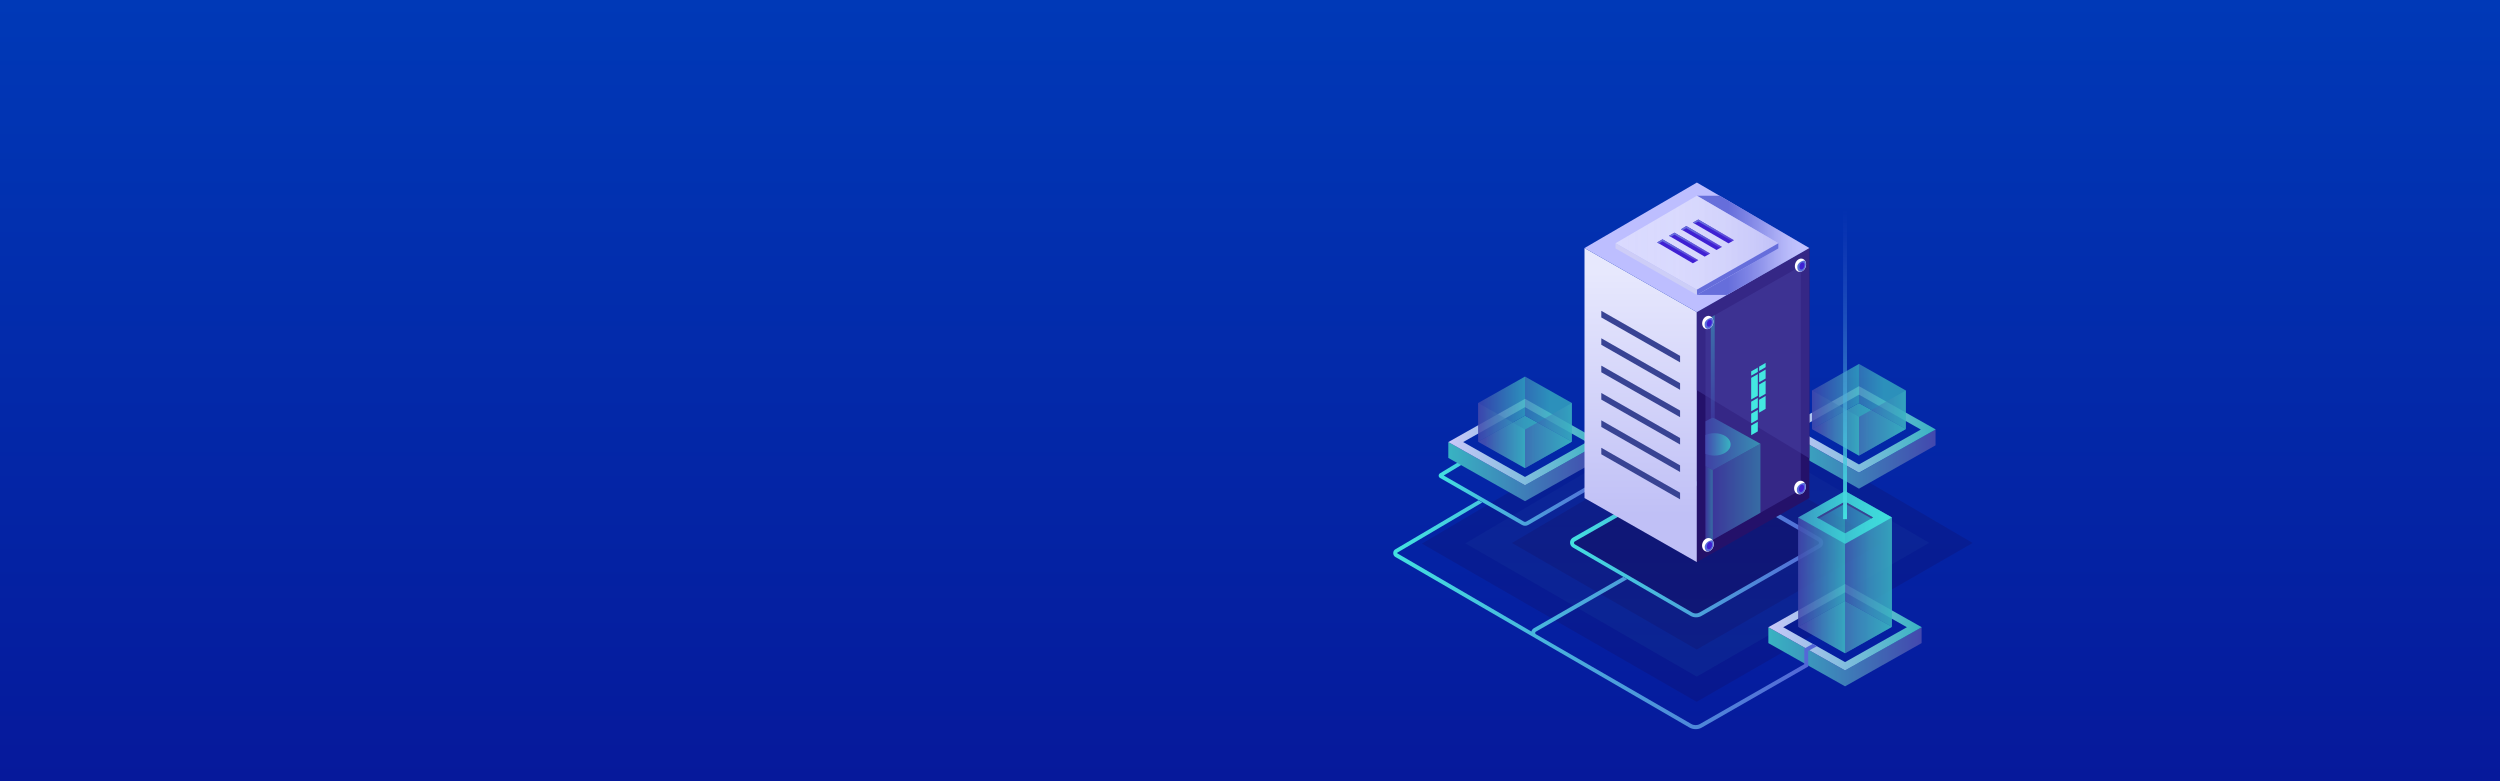 <?xml version="1.0" encoding="utf-8"?>
<!-- Generator: Adobe Illustrator 22.1.0, SVG Export Plug-In . SVG Version: 6.00 Build 0)  -->
<svg version="1.1" id="Layer_1" xmlns="http://www.w3.org/2000/svg" xmlns:xlink="http://www.w3.org/1999/xlink" x="0px" y="0px"
	 viewBox="0 0 1920 600" style="enable-background:new 0 0 1920 600;" xml:space="preserve">
<rect x="0" y="0" width="1920" height="600" fill="#808080" stroke="none"/>
<style type="text/css">
	.st0{fill:url(#SVGID_1_);}
	.st1{opacity:0.2;fill:#140852;enable-background:new    ;}
	.st2{opacity:7.000000e-02;fill:url(#SVGID_2_);enable-background:new    ;}
	.st3{opacity:0.3;}
	.st4{fill:#140852;}
	.st5{fill:url(#SVGID_3_);}
	.st6{fill:url(#SVGID_4_);}
	.st7{fill:url(#SVGID_5_);}
	.st8{fill:url(#SVGID_6_);}
	.st9{opacity:0.9;fill:url(#SVGID_7_);enable-background:new    ;}
	.st10{opacity:0.75;fill:url(#SVGID_8_);enable-background:new    ;}
	.st11{opacity:0.75;fill:url(#SVGID_9_);enable-background:new    ;}
	.st12{opacity:0.5;fill:url(#SVGID_10_);enable-background:new    ;}
	.st13{opacity:0.5;fill:url(#SVGID_11_);enable-background:new    ;}
	.st14{fill:url(#SVGID_12_);}
	.st15{fill:url(#SVGID_13_);}
	.st16{opacity:0.9;fill:url(#SVGID_14_);enable-background:new    ;}
	.st17{opacity:0.75;fill:url(#SVGID_15_);enable-background:new    ;}
	.st18{opacity:0.75;fill:url(#SVGID_16_);enable-background:new    ;}
	.st19{opacity:0.5;fill:url(#SVGID_17_);enable-background:new    ;}
	.st20{opacity:0.5;fill:url(#SVGID_18_);enable-background:new    ;}
	.st21{fill:url(#SVGID_19_);}
	.st22{fill:url(#SVGID_20_);}
	.st23{opacity:0.9;fill:url(#SVGID_21_);enable-background:new    ;}
	.st24{opacity:0.75;fill:url(#SVGID_22_);enable-background:new    ;}
	.st25{opacity:0.75;fill:url(#SVGID_23_);enable-background:new    ;}
	.st26{opacity:0.5;fill:url(#SVGID_24_);enable-background:new    ;}
	.st27{opacity:0.5;fill:url(#SVGID_25_);enable-background:new    ;}
	.st28{fill:url(#SVGID_26_);}
	.st29{fill:url(#SVGID_27_);}
	.st30{fill:#24116A;}
	.st31{fill:#352786;}
	.st32{fill:#3D3292;}
	.st33{fill:#384393;}
	.st34{fill:#BDBEFF;}
	.st35{fill:url(#SVGID_28_);}
	.st36{fill:url(#SVGID_29_);}
	.st37{fill:#666EDB;}
	.st38{fill:url(#SVGID_30_);}
	.st39{fill:#43E8E1;}
	.st40{opacity:0.5;fill:url(#SVGID_31_);enable-background:new    ;}
	.st41{opacity:0.75;fill:url(#SVGID_32_);enable-background:new    ;}
	.st42{opacity:0.5;fill:url(#SVGID_33_);enable-background:new    ;}
	.st43{fill:url(#SVGID_34_);}
	.st44{opacity:0.5;fill:url(#SVGID_35_);enable-background:new    ;}
	.st45{fill:#FFFFFF;}
	.st46{clip-path:url(#SVGID_37_);fill:#586DDA;}
	.st47{clip-path:url(#SVGID_39_);fill:#3F20D3;}
	.st48{clip-path:url(#SVGID_41_);fill:#586DDA;}
	.st49{clip-path:url(#SVGID_43_);fill:#3F20D3;}
	.st50{clip-path:url(#SVGID_45_);fill:#586DDA;}
	.st51{clip-path:url(#SVGID_47_);fill:#3F20D3;}
	.st52{clip-path:url(#SVGID_49_);fill:#586DDA;}
	.st53{clip-path:url(#SVGID_51_);fill:#3F20D3;}
	.st54{fill:#3F20D3;}
	.st55{fill:url(#SVGID_52_);}
	.st56{fill:url(#SVGID_53_);}
	.st57{fill:url(#SVGID_54_);}
	.st58{fill:url(#SVGID_55_);}
	.st59{fill:url(#SVGID_56_);}
	.st60{fill:url(#SVGID_57_);}
</style>
<g>
	<linearGradient id="SVGID_1_" gradientUnits="userSpaceOnUse" x1="960" y1="600" x2="960" y2="-9.094947e-13">
		<stop  offset="0" style="stop-color:#06199B"/>
		<stop  offset="1" style="stop-color:#0039B7"/>
	</linearGradient>
	<rect class="st0" width="1920" height="600"/>
	<g>
		<polygon class="st1" points="1303,539 1515,417 1303,293.1 1092,417.5 		"/>
		
			<linearGradient id="SVGID_2_" gradientUnits="userSpaceOnUse" x1="1303.5" y1="86.08" x2="1303.5" y2="292.498" gradientTransform="matrix(1 0 0 -1 0 602)">
			<stop  offset="0" style="stop-color:#39B3C2"/>
			<stop  offset="1" style="stop-color:#4348AE"/>
		</linearGradient>
		<polygon class="st2" points="1303.1,312.5 1481.6,416.9 1303.1,519.6 1125.4,417.3 		"/>
		<polygon class="st1" points="1303.1,333.3 1445.8,416.7 1303.1,498.8 1161.2,417 		"/>
		<g class="st3">
			<path class="st4" d="M1318.2,369.8l-40.4,6c-0.2,0-0.3,0.1-0.5,0.2l-69.6,39.7c-0.6,0.3-0.7,0.9-0.7,1.1s0.1,0.8,0.7,1.1
				l91.8,53.3c1.8,1,3.9,1,5.7,0l92.9-53.4c0.6-0.3,0.7-0.9,0.7-1.1s-0.1-0.8-0.7-1.1L1319,370c-0.2-0.1-0.4-0.2-0.7-0.2
				C1318.4,369.7,1318.3,369.7,1318.2,369.8z"/>
		</g>
		<g>
			
				<linearGradient id="SVGID_3_" gradientUnits="userSpaceOnUse" x1="2388.079" y1="181.217" x2="2582.479" y2="181.217" gradientTransform="matrix(-1 0 0 -1 3788.279 602)">
				<stop  offset="0" style="stop-color:#5465D7"/>
				<stop  offset="1" style="stop-color:#43E1E0"/>
			</linearGradient>
			<path class="st5" d="M1298.2,472.9l-90.2-52.4c-1.4-0.8-2.2-2.2-2.2-3.8c0-1.6,0.8-3,2.2-3.8l68.4-39c0.5-0.3,1-0.4,1.5-0.5
				l39.6-5.9c1-0.1,2,0,2.8,0.5l77.7,45c1.4,0.8,2.2,2.2,2.2,3.8c0,1.6-0.8,3-2.2,3.8l-91.2,52.4c-1.3,0.8-2.8,1.1-4.3,1.1
				C1301,474.1,1299.5,473.7,1298.2,472.9z M1318,370.7l-39.6,5.9c-0.2,0-0.3,0.1-0.5,0.2l-68.4,39c-0.6,0.3-0.7,0.9-0.7,1.1
				s0.1,0.8,0.6,1.1l90.2,52.4c1.7,1,3.9,1,5.6,0l91.2-52.4c0.6-0.3,0.6-0.9,0.6-1.1s-0.1-0.8-0.6-1.1l-77.7-44.8
				c-0.2-0.1-0.4-0.2-0.6-0.2C1318.1,370.7,1318,370.7,1318,370.7z"/>
		</g>
		<g>
			
				<linearGradient id="SVGID_4_" gradientUnits="userSpaceOnUse" x1="2551.779" y1="223.95" x2="2683.379" y2="223.95" gradientTransform="matrix(-1 0 0 -1 3788.279 602)">
				<stop  offset="0" style="stop-color:#5465D7"/>
				<stop  offset="1" style="stop-color:#43E1E0"/>
			</linearGradient>
			<path class="st6" d="M1171.2,403.8c0.9,0,1.8-0.2,2.6-0.7l62.7-36.5l-1.5-2.6l-62.7,36.5c-0.6,0.4-1.5,0.4-2.1,0l-61.4-35.3
				l17.1-10.3l-1.6-2.6l-18.4,11.2c-0.6,0.4-1,1.1-1,1.8c0,0.8,0.4,1.4,1.1,1.8l62.8,36C1169.4,403.5,1170.3,403.8,1171.2,403.8z"/>
		</g>
		
			<linearGradient id="SVGID_5_" gradientUnits="userSpaceOnUse" x1="2558.179" y1="239.8" x2="2675.979" y2="239.8" gradientTransform="matrix(-1 0 0 -1 3788.279 602)">
			<stop  offset="0" style="stop-color:#4348AE"/>
			<stop  offset="1" style="stop-color:#39B3C2"/>
		</linearGradient>
		<polygon class="st7" points="1230.1,339.5 1230.1,351.7 1171.2,384.9 1112.3,351.7 1112.3,339.5 1171.2,372.7 		"/>
		
			<linearGradient id="SVGID_6_" gradientUnits="userSpaceOnUse" x1="2558.179" y1="262.5" x2="2675.979" y2="262.5" gradientTransform="matrix(-1 0 0 -1 3788.279 602)">
			<stop  offset="0" style="stop-color:#39B3C2"/>
			<stop  offset="1" style="stop-color:#CAC8F9"/>
		</linearGradient>
		<path class="st8" d="M1112.3,339.5l58.9,33.2l58.9-33.2l-58.9-33.2L1112.3,339.5z M1171.2,366.3l-47.5-26.8l47.5-26.8l47.5,26.8
			L1171.2,366.3z"/>
		
			<linearGradient id="SVGID_7_" gradientUnits="userSpaceOnUse" x1="2647.549" y1="262.65" x2="2596.703" y2="262.65" gradientTransform="matrix(-1 0 0 -1 3788.279 602)">
			<stop  offset="0" style="stop-color:#4348AE"/>
			<stop  offset="9.030808e-02" style="stop-color:#415DB2"/>
			<stop  offset="0.247" style="stop-color:#3E7CB8"/>
			<stop  offset="0.411" style="stop-color:#3C94BC"/>
			<stop  offset="0.584" style="stop-color:#3AA6BF"/>
			<stop  offset="0.771" style="stop-color:#39B0C1"/>
			<stop  offset="1" style="stop-color:#39B3C2"/>
		</linearGradient>
		<polygon class="st9" points="1207.2,339.2 1171.2,359.5 1135.2,339.2 1171.2,319.2 		"/>
		
			<linearGradient id="SVGID_8_" gradientUnits="userSpaceOnUse" x1="2642.725" y1="287.8" x2="2597.971" y2="287.8" gradientTransform="matrix(-1 0 0 -1 3788.279 602)">
			<stop  offset="0" style="stop-color:#4348AE"/>
			<stop  offset="1" style="stop-color:#39B3C2"/>
		</linearGradient>
		<polygon class="st10" points="1171.2,289.2 1207.2,309.5 1207.2,339.2 1171.2,319.2 		"/>
		
			<linearGradient id="SVGID_9_" gradientUnits="userSpaceOnUse" x1="2617.079" y1="287.8" x2="2653.079" y2="287.8" gradientTransform="matrix(-1 0 0 -1 3788.279 602)">
			<stop  offset="0" style="stop-color:#39B3C2"/>
			<stop  offset="1" style="stop-color:#4348AE"/>
		</linearGradient>
		<polygon class="st11" points="1171.2,319.2 1135.2,339.2 1135.2,309.5 1171.2,289.2 		"/>
		
			<linearGradient id="SVGID_10_" gradientUnits="userSpaceOnUse" x1="2581.079" y1="267.5" x2="2617.079" y2="267.5" gradientTransform="matrix(-1 0 0 -1 3788.279 602)">
			<stop  offset="0" style="stop-color:#39B3C2"/>
			<stop  offset="1" style="stop-color:#4348AE"/>
		</linearGradient>
		<polygon class="st12" points="1171.2,329.9 1207.2,309.5 1207.2,339.2 1171.2,359.5 		"/>
		
			<linearGradient id="SVGID_11_" gradientUnits="userSpaceOnUse" x1="2617.079" y1="267.5" x2="2653.079" y2="267.5" gradientTransform="matrix(-1 0 0 -1 3788.279 602)">
			<stop  offset="0" style="stop-color:#39B3C2"/>
			<stop  offset="1" style="stop-color:#4348AE"/>
		</linearGradient>
		<polygon class="st13" points="1171.2,359.5 1135.2,339.2 1135.2,309.5 1171.2,329.9 		"/>
		
			<linearGradient id="SVGID_12_" gradientUnits="userSpaceOnUse" x1="2301.779" y1="249.45" x2="2419.479" y2="249.45" gradientTransform="matrix(-1 0 0 -1 3788.279 602)">
			<stop  offset="0" style="stop-color:#4348AE"/>
			<stop  offset="1" style="stop-color:#39B3C2"/>
		</linearGradient>
		<polygon class="st14" points="1486.5,329.8 1486.5,342 1427.7,375.3 1368.8,342 1368.8,329.8 1427.7,363.1 		"/>
		
			<linearGradient id="SVGID_13_" gradientUnits="userSpaceOnUse" x1="2301.679" y1="272.2" x2="2419.479" y2="272.2" gradientTransform="matrix(-1 0 0 -1 3788.279 602)">
			<stop  offset="0" style="stop-color:#39B3C2"/>
			<stop  offset="1" style="stop-color:#CAC8F9"/>
		</linearGradient>
		<path class="st15" d="M1368.8,329.8l58.9,33.2l58.9-33.2l-58.9-33.2L1368.8,329.8z M1427.7,356.7l-47.5-26.8l47.5-26.8l47.5,26.8
			L1427.7,356.7z"/>
		
			<linearGradient id="SVGID_14_" gradientUnits="userSpaceOnUse" x1="2391.096" y1="272.25" x2="2340.249" y2="272.25" gradientTransform="matrix(-1 0 0 -1 3788.279 602)">
			<stop  offset="0" style="stop-color:#4348AE"/>
			<stop  offset="9.030808e-02" style="stop-color:#415DB2"/>
			<stop  offset="0.247" style="stop-color:#3E7CB8"/>
			<stop  offset="0.411" style="stop-color:#3C94BC"/>
			<stop  offset="0.584" style="stop-color:#3AA6BF"/>
			<stop  offset="0.771" style="stop-color:#39B0C1"/>
			<stop  offset="1" style="stop-color:#39B3C2"/>
		</linearGradient>
		<polygon class="st16" points="1463.7,329.5 1427.7,349.9 1391.6,329.5 1427.7,309.6 		"/>
		
			<linearGradient id="SVGID_15_" gradientUnits="userSpaceOnUse" x1="2386.271" y1="297.5" x2="2341.518" y2="297.5" gradientTransform="matrix(-1 0 0 -1 3788.279 602)">
			<stop  offset="0" style="stop-color:#4348AE"/>
			<stop  offset="1" style="stop-color:#39B3C2"/>
		</linearGradient>
		<polygon class="st17" points="1427.7,279.5 1463.7,299.9 1463.7,329.5 1427.7,309.6 		"/>
		
			<linearGradient id="SVGID_16_" gradientUnits="userSpaceOnUse" x1="2360.626" y1="297.5" x2="2396.633" y2="297.5" gradientTransform="matrix(-1 0 0 -1 3788.279 602)">
			<stop  offset="0" style="stop-color:#39B3C2"/>
			<stop  offset="1" style="stop-color:#4348AE"/>
		</linearGradient>
		<polygon class="st18" points="1427.7,309.6 1391.6,329.5 1391.6,299.9 1427.7,279.5 		"/>
		
			<linearGradient id="SVGID_17_" gradientUnits="userSpaceOnUse" x1="2324.619" y1="277.1" x2="2360.619" y2="277.1" gradientTransform="matrix(-1 0 0 -1 3788.279 602)">
			<stop  offset="0" style="stop-color:#39B3C2"/>
			<stop  offset="1" style="stop-color:#4348AE"/>
		</linearGradient>
		<polygon class="st19" points="1427.7,320.2 1463.7,299.9 1463.7,329.5 1427.7,349.9 		"/>
		
			<linearGradient id="SVGID_18_" gradientUnits="userSpaceOnUse" x1="2360.626" y1="277.1" x2="2396.633" y2="277.1" gradientTransform="matrix(-1 0 0 -1 3788.279 602)">
			<stop  offset="0" style="stop-color:#39B3C2"/>
			<stop  offset="1" style="stop-color:#4348AE"/>
		</linearGradient>
		<polygon class="st20" points="1427.7,349.9 1391.6,329.5 1391.6,299.9 1427.7,320.2 		"/>
		
			<linearGradient id="SVGID_19_" gradientUnits="userSpaceOnUse" x1="2312.479" y1="97.6" x2="2430.179" y2="97.6" gradientTransform="matrix(-1 0 0 -1 3788.279 602)">
			<stop  offset="0" style="stop-color:#4348AE"/>
			<stop  offset="1" style="stop-color:#39B3C2"/>
		</linearGradient>
		<polygon class="st21" points="1475.8,481.7 1475.8,493.9 1417,527.1 1358.1,493.9 1358.1,481.7 1417,514.9 		"/>
		
			<linearGradient id="SVGID_20_" gradientUnits="userSpaceOnUse" x1="2312.379" y1="120.3" x2="2430.179" y2="120.3" gradientTransform="matrix(-1 0 0 -1 3788.279 602)">
			<stop  offset="0" style="stop-color:#39B3C2"/>
			<stop  offset="1" style="stop-color:#CAC8F9"/>
		</linearGradient>
		<path class="st22" d="M1358.1,481.7l58.9,33.2l58.9-33.2l-58.9-33.2L1358.1,481.7z M1417,508.5l-47.5-26.8l47.5-26.8l47.5,26.8
			L1417,508.5z"/>
		
			<linearGradient id="SVGID_21_" gradientUnits="userSpaceOnUse" x1="2401.76" y1="120.4" x2="2350.914" y2="120.4" gradientTransform="matrix(-1 0 0 -1 3788.279 602)">
			<stop  offset="0" style="stop-color:#4348AE"/>
			<stop  offset="9.030808e-02" style="stop-color:#415DB2"/>
			<stop  offset="0.247" style="stop-color:#3E7CB8"/>
			<stop  offset="0.411" style="stop-color:#3C94BC"/>
			<stop  offset="0.584" style="stop-color:#3AA6BF"/>
			<stop  offset="0.771" style="stop-color:#39B0C1"/>
			<stop  offset="1" style="stop-color:#39B3C2"/>
		</linearGradient>
		<polygon class="st23" points="1453,481.4 1417,501.7 1381,481.4 1417,461.5 		"/>
		
			<linearGradient id="SVGID_22_" gradientUnits="userSpaceOnUse" x1="2396.936" y1="172.75" x2="2352.182" y2="172.75" gradientTransform="matrix(-1 0 0 -1 3788.279 602)">
			<stop  offset="0" style="stop-color:#4348AE"/>
			<stop  offset="1" style="stop-color:#39B3C2"/>
		</linearGradient>
		<polygon class="st24" points="1417,377.1 1453,397.4 1453,481.4 1417,461.5 		"/>
		
			<linearGradient id="SVGID_23_" gradientUnits="userSpaceOnUse" x1="2371.279" y1="172.75" x2="2407.279" y2="172.75" gradientTransform="matrix(-1 0 0 -1 3788.279 602)">
			<stop  offset="0" style="stop-color:#39B3C2"/>
			<stop  offset="1" style="stop-color:#4348AE"/>
		</linearGradient>
		<polygon class="st25" points="1417,461.5 1381,481.4 1381,397.4 1417,377.1 		"/>
		
			<linearGradient id="SVGID_24_" gradientUnits="userSpaceOnUse" x1="2335.279" y1="152.45" x2="2371.279" y2="152.45" gradientTransform="matrix(-1 0 0 -1 3788.279 602)">
			<stop  offset="0" style="stop-color:#39B3C2"/>
			<stop  offset="1" style="stop-color:#4348AE"/>
		</linearGradient>
		<polygon class="st26" points="1417,417.7 1453,397.4 1453,481.4 1417,501.7 		"/>
		
			<linearGradient id="SVGID_25_" gradientUnits="userSpaceOnUse" x1="2371.279" y1="152.45" x2="2407.279" y2="152.45" gradientTransform="matrix(-1 0 0 -1 3788.279 602)">
			<stop  offset="0" style="stop-color:#39B3C2"/>
			<stop  offset="1" style="stop-color:#4348AE"/>
		</linearGradient>
		<polygon class="st27" points="1417,501.7 1381,481.4 1381,397.4 1417,417.7 		"/>
		
			<linearGradient id="SVGID_26_" gradientUnits="userSpaceOnUse" x1="2335.279" y1="204.6" x2="2407.279" y2="204.6" gradientTransform="matrix(-1 0 0 -1 3788.279 602)">
			<stop  offset="0" style="stop-color:#42E7E1;stop-opacity:0.9"/>
			<stop  offset="1" style="stop-color:#40E5DF;stop-opacity:0.5"/>
		</linearGradient>
		<path class="st28" d="M1381,397.4l36,20.3l36-20.3l-36-20.3L1381,397.4z M1417,409.6l-21.6-12.2l21.6-12.2l21.6,12.2L1417,409.6z"
			/>
		
			<linearGradient id="SVGID_27_" gradientUnits="userSpaceOnUse" x1="2528.229" y1="206.828" x2="2528.229" y2="392.769" gradientTransform="matrix(-1 0 0 -1 3788.279 602)">
			<stop  offset="0" style="stop-color:#C0C0F6"/>
			<stop  offset="1" style="stop-color:#E7E8FD"/>
		</linearGradient>
		<polygon class="st29" points="1216.9,382.5 1303.2,431.7 1303.2,239.7 1216.9,190.5 		"/>
		<polygon class="st30" points="1389.6,382.5 1303.2,431.7 1303.2,239.7 1389.6,190.5 		"/>
		<polygon class="st31" points="1389.6,352 1303.2,299.7 1303.2,239.7 1389.6,190.5 		"/>
		<polygon class="st31" points="1383,376.1 1383,204.4 1309.8,246.1 1309.8,417.8 		"/>
		<polygon class="st32" points="1383,204.4 1383,348 1309.8,303.7 1309.8,246.1 		"/>
		<polygon class="st33" points="1229.8,243.8 1290.3,278.3 1290.3,273.3 1229.8,238.7 		"/>
		<polygon class="st33" points="1229.8,264.8 1290.3,299.4 1290.3,294.3 1229.8,259.8 		"/>
		<polygon class="st33" points="1229.8,285.9 1290.3,320.4 1290.3,315.3 1229.8,280.8 		"/>
		<polygon class="st33" points="1229.8,306.9 1290.3,341.4 1290.3,336.4 1229.8,301.8 		"/>
		<polygon class="st33" points="1229.8,327.9 1290.3,362.5 1290.3,357.4 1229.8,322.8 		"/>
		<polygon class="st33" points="1229.8,348.9 1290.3,383.5 1290.3,378.4 1229.8,343.9 		"/>
		<polygon class="st34" points="1303.2,140.2 1389.6,190.5 1303.2,239.7 1216.9,190.5 		"/>
		
			<linearGradient id="SVGID_28_" gradientUnits="userSpaceOnUse" x1="2398.679" y1="413.6" x2="2485.079" y2="413.6" gradientTransform="matrix(-1 0 0 -1 3788.279 602)">
			<stop  offset="0" style="stop-color:#FFFFFF;stop-opacity:0"/>
			<stop  offset="5.817641e-03" style="stop-color:#FCFCFE;stop-opacity:8.045673e-03"/>
			<stop  offset="7.999019e-02" style="stop-color:#D4D6F5;stop-opacity:0.111"/>
			<stop  offset="0.159" style="stop-color:#B2B6ED;stop-opacity:0.22"/>
			<stop  offset="0.243" style="stop-color:#969CE6;stop-opacity:0.336"/>
			<stop  offset="0.333" style="stop-color:#8187E1;stop-opacity:0.461"/>
			<stop  offset="0.433" style="stop-color:#7279DE;stop-opacity:0.599"/>
			<stop  offset="0.549" style="stop-color:#6971DC;stop-opacity:0.76"/>
			<stop  offset="0.723" style="stop-color:#666EDB"/>
		</linearGradient>
		<polygon class="st35" points="1303.2,150.3 1320.7,150.3 1389.6,190.5 1326.4,226.5 1303.2,226.5 1365.8,190.8 1365.8,186.8 		"/>
		
			<linearGradient id="SVGID_29_" gradientUnits="userSpaceOnUse" x1="2422.479" y1="415.6" x2="2547.579" y2="415.6" gradientTransform="matrix(-1 0 0 -1 3788.279 602)">
			<stop  offset="0" style="stop-color:#C1C1F5;stop-opacity:0.8"/>
			<stop  offset="0.109" style="stop-color:#CBCBF8;stop-opacity:0.789"/>
			<stop  offset="0.336" style="stop-color:#DADAFB;stop-opacity:0.766"/>
			<stop  offset="0.603" style="stop-color:#E3E3FD;stop-opacity:0.74"/>
			<stop  offset="1" style="stop-color:#E6E6FE;stop-opacity:0.7"/>
		</linearGradient>
		<polygon class="st36" points="1240.7,186.8 1303.2,150.3 1365.8,186.8 1303.2,222.5 		"/>
		<polygon class="st37" points="1303.2,222.5 1365.8,186.8 1365.8,190.8 1303.2,226.5 		"/>
		
			<linearGradient id="SVGID_30_" gradientUnits="userSpaceOnUse" x1="2485.079" y1="395.35" x2="2547.579" y2="395.35" gradientTransform="matrix(-1 0 0 -1 3788.279 602)">
			<stop  offset="0" style="stop-color:#CCCEF7"/>
			<stop  offset="1" style="stop-color:#CECDF7"/>
		</linearGradient>
		<polygon class="st38" points="1303.2,226.5 1240.7,190.8 1240.7,186.8 1303.2,222.5 		"/>
		<polygon class="st39" points="1350,285.6 1344.9,288.5 1344.9,285.2 1350,282.3 		"/>
		<polygon class="st39" points="1350,313 1344.9,315.9 1344.9,308.5 1350,305.6 		"/>
		<polygon class="st39" points="1350,322.2 1344.9,325.1 1344.9,317.7 1350,314.8 		"/>
		<polygon class="st39" points="1350,331.3 1344.9,334.2 1344.9,326.8 1350,323.9 		"/>
		<polygon class="st39" points="1350,303.9 1344.9,306.8 1344.9,290.2 1350,287.3 		"/>
		<polygon class="st39" points="1356,282 1351,284.9 1351,281.6 1356,278.7 		"/>
		<polygon class="st39" points="1356,290.7 1351,293.6 1351,286.7 1356,283.8 		"/>
		<polygon class="st39" points="1356,302.4 1351,305.3 1351,295.3 1356,292.4 		"/>
		<polygon class="st39" points="1356,314 1351,316.9 1351,307 1356,304.1 		"/>
		
			<linearGradient id="SVGID_31_" gradientUnits="userSpaceOnUse" x1="2436.279" y1="224.3" x2="2472.879" y2="224.3" gradientTransform="matrix(-1 0 0 -1 3788.279 602)">
			<stop  offset="0" style="stop-color:#39B3C2"/>
			<stop  offset="1" style="stop-color:#4348AE"/>
		</linearGradient>
		<polygon class="st40" points="1315.4,414.6 1315.4,361.1 1352,340.8 1352,393.8 		"/>
		
			<linearGradient id="SVGID_32_" gradientUnits="userSpaceOnUse" x1="2436.279" y1="261.2" x2="2478.429" y2="261.2" gradientTransform="matrix(-1 0 0 -1 3788.279 602)">
			<stop  offset="0" style="stop-color:#39B3C2"/>
			<stop  offset="1" style="stop-color:#4348AE"/>
		</linearGradient>
		<polygon class="st41" points="1309.8,323.6 1315.4,320.5 1352,340.8 1315.4,361.1 1309.8,358 		"/>
		
			<linearGradient id="SVGID_33_" gradientUnits="userSpaceOnUse" x1="2472.856" y1="215.3" x2="2478.442" y2="215.3" gradientTransform="matrix(-1 0 0 -1 3788.279 602)">
			<stop  offset="0" style="stop-color:#39B3C2"/>
			<stop  offset="1" style="stop-color:#4348AE"/>
		</linearGradient>
		<path class="st42" d="M1315.4,361.1v53.5l-1.4,0.8c-0.9-1-2.1-1.4-3.5-1.2c-0.2,0-0.5,0.1-0.7,0.2V358L1315.4,361.1z"/>
		
			<linearGradient id="SVGID_34_" gradientUnits="userSpaceOnUse" x1="2459.144" y1="260.7" x2="2478.445" y2="260.7" gradientTransform="matrix(-1 0 0 -1 3788.279 602)">
			<stop  offset="0" style="stop-color:#39B3C2"/>
			<stop  offset="1" style="stop-color:#4348AE"/>
		</linearGradient>
		<path class="st43" d="M1309.8,334.1c2-0.9,4.3-1.4,6.9-1.4c6.9,0,12.4,3.8,12.4,8.6s-5.6,8.6-12.4,8.6c-2.5,0-4.9-0.5-6.9-1.4
			V334.1z"/>
		
			<linearGradient id="SVGID_35_" gradientUnits="userSpaceOnUse" x1="2472.879" y1="280.7" x2="2472.879" y2="360" gradientTransform="matrix(-1 0 0 -1 3788.279 602)">
			<stop  offset="0" style="stop-color:#4348AE"/>
			<stop  offset="1" style="stop-color:#39B3C2"/>
		</linearGradient>
		<path class="st44" d="M1315.1,247.3c0-1.5-0.4-2.6-1.2-3.2v-0.4l3-1.7v79.3l-1.5-0.8l-1.5,0.8V251
			C1314.6,250,1315.1,248.7,1315.1,247.3z"/>
		<g>
			
				<ellipse transform="matrix(0.316 -0.949 0.949 0.316 661.913 1413.873)" class="st45" cx="1311.4" cy="247.9" rx="5.2" ry="4.2"/>
			<g>
				<g>
					<defs>
						
							<ellipse id="SVGID_36_" transform="matrix(0.6 -0.8 0.8 0.6 325.768 1149.643)" cx="1311.7" cy="249.3" rx="4.2" ry="5.2"/>
					</defs>
					<clipPath id="SVGID_37_">
						<use xlink:href="#SVGID_36_"  style="overflow:visible;"/>
					</clipPath>
					
						<ellipse transform="matrix(0.316 -0.949 0.949 0.316 662.013 1415.034)" class="st46" cx="1312.4" cy="248.4" rx="4.7" ry="3.1"/>
				</g>
				<g>
					<defs>
						
							<ellipse id="SVGID_38_" transform="matrix(0.6 -0.8 0.8 0.6 325.524 1149.778)" cx="1311.7" cy="249.6" rx="4.2" ry="5.2"/>
					</defs>
					<clipPath id="SVGID_39_">
						<use xlink:href="#SVGID_38_"  style="overflow:visible;"/>
					</clipPath>
					
						<ellipse transform="matrix(0.316 -0.949 0.949 0.316 662.019 1415.413)" class="st47" cx="1312.7" cy="248.6" rx="2.8" ry="1.8"/>
				</g>
			</g>
		</g>
		<g>
			
				<ellipse transform="matrix(0.316 -0.949 0.949 0.316 752.359 1451.352)" class="st45" cx="1382.6" cy="203.9" rx="5.2" ry="4.2"/>
			<g>
				<g>
					<defs>
						
							<ellipse id="SVGID_40_" transform="matrix(0.6 -0.8 0.8 0.6 389.494 1189.042)" cx="1382.9" cy="205.3" rx="4.2" ry="5.2"/>
					</defs>
					<clipPath id="SVGID_41_">
						<use xlink:href="#SVGID_40_"  style="overflow:visible;"/>
					</clipPath>
					
						<ellipse transform="matrix(0.316 -0.949 0.949 0.316 752.441 1452.518)" class="st48" cx="1383.6" cy="204.4" rx="4.7" ry="3.1"/>
				</g>
				<g>
					<defs>
						
							<ellipse id="SVGID_42_" transform="matrix(0.6 -0.8 0.8 0.6 389.25 1189.177)" cx="1383" cy="205.6" rx="4.2" ry="5.2"/>
					</defs>
					<clipPath id="SVGID_43_">
						<use xlink:href="#SVGID_42_"  style="overflow:visible;"/>
					</clipPath>
					
						<ellipse transform="matrix(0.316 -0.949 0.949 0.316 752.447 1452.897)" class="st49" cx="1383.9" cy="204.6" rx="2.8" ry="1.8"/>
				</g>
			</g>
		</g>
		<g>
			
				<ellipse transform="matrix(0.316 -0.949 0.949 0.316 499.903 1530.742)" class="st45" cx="1311.5" cy="418.7" rx="5.3" ry="4.4"/>
			<g>
				<g>
					<defs>
						
							<ellipse id="SVGID_44_" transform="matrix(0.6 -0.8 0.8 0.6 189.029 1218.166)" cx="1311.8" cy="420.2" rx="4.4" ry="5.3"/>
					</defs>
					<clipPath id="SVGID_45_">
						<use xlink:href="#SVGID_44_"  style="overflow:visible;"/>
					</clipPath>
					
						<ellipse transform="matrix(0.316 -0.949 0.949 0.316 500.125 1531.993)" class="st50" cx="1312.6" cy="419.1" rx="4.9" ry="3.2"/>
				</g>
				<g>
					<defs>
						
							<ellipse id="SVGID_46_" transform="matrix(0.6 -0.8 0.8 0.6 188.775 1218.305)" cx="1311.8" cy="420.5" rx="4.4" ry="5.3"/>
					</defs>
					<clipPath id="SVGID_47_">
						<use xlink:href="#SVGID_46_"  style="overflow:visible;"/>
					</clipPath>
					
						<ellipse transform="matrix(0.316 -0.949 0.949 0.316 500.12 1532.379)" class="st51" cx="1312.8" cy="419.3" rx="2.9" ry="1.9"/>
				</g>
			</g>
		</g>
		<g>
			
				<ellipse transform="matrix(0.316 -0.949 0.949 0.316 590.01 1567.737)" class="st45" cx="1382.2" cy="374.7" rx="5.3" ry="4.4"/>
			<g>
				<g>
					<defs>
						
							<ellipse id="SVGID_48_" transform="matrix(0.6 -0.8 0.8 0.6 252.553 1257.151)" cx="1382.5" cy="376.2" rx="4.4" ry="5.3"/>
					</defs>
					<clipPath id="SVGID_49_">
						<use xlink:href="#SVGID_48_"  style="overflow:visible;"/>
					</clipPath>
					
						<ellipse transform="matrix(0.316 -0.949 0.949 0.316 590.215 1568.992)" class="st52" cx="1383.3" cy="375.2" rx="4.9" ry="3.2"/>
				</g>
				<g>
					<defs>
						
							<ellipse id="SVGID_50_" transform="matrix(0.6 -0.8 0.8 0.6 252.299 1257.291)" cx="1382.5" cy="376.5" rx="4.4" ry="5.3"/>
					</defs>
					<clipPath id="SVGID_51_">
						<use xlink:href="#SVGID_50_"  style="overflow:visible;"/>
					</clipPath>
					
						<ellipse transform="matrix(0.316 -0.949 0.949 0.316 590.21 1569.378)" class="st53" cx="1383.5" cy="375.3" rx="2.9" ry="1.9"/>
				</g>
			</g>
		</g>
		<g>
			<polygon class="st54" points="1300.1,171 1304.3,168.6 1331.7,184.5 1327.5,186.9 			"/>
			
				<linearGradient id="SVGID_52_" gradientUnits="userSpaceOnUse" x1="2453.425" y1="413.87" x2="2489.313" y2="434.015" gradientTransform="matrix(-1 0 0 -1 3788.279 602)">
				<stop  offset="0" style="stop-color:#FFFFFF;stop-opacity:0"/>
				<stop  offset="5.817641e-03" style="stop-color:#FCFCFE;stop-opacity:8.045673e-03"/>
				<stop  offset="7.999019e-02" style="stop-color:#D4D6F5;stop-opacity:0.111"/>
				<stop  offset="0.159" style="stop-color:#B2B6ED;stop-opacity:0.22"/>
				<stop  offset="0.243" style="stop-color:#969CE6;stop-opacity:0.336"/>
				<stop  offset="0.333" style="stop-color:#8187E1;stop-opacity:0.461"/>
				<stop  offset="0.433" style="stop-color:#7279DE;stop-opacity:0.599"/>
				<stop  offset="0.549" style="stop-color:#6971DC;stop-opacity:0.76"/>
				<stop  offset="0.723" style="stop-color:#666EDB"/>
			</linearGradient>
			<polygon class="st55" points="1304.3,170.1 1301.4,171.7 1300.1,171 1304.3,168.6 1331.7,184.5 1330.4,185.3 			"/>
		</g>
		<g>
			<polygon class="st54" points="1291,176.1 1295.1,173.6 1322.5,189.6 1318.3,192 			"/>
			
				<linearGradient id="SVGID_53_" gradientUnits="userSpaceOnUse" x1="2462.555" y1="408.809" x2="2498.443" y2="428.954" gradientTransform="matrix(-1 0 0 -1 3788.279 602)">
				<stop  offset="0" style="stop-color:#FFFFFF;stop-opacity:0"/>
				<stop  offset="5.817641e-03" style="stop-color:#FCFCFE;stop-opacity:8.045673e-03"/>
				<stop  offset="7.999019e-02" style="stop-color:#D4D6F5;stop-opacity:0.111"/>
				<stop  offset="0.159" style="stop-color:#B2B6ED;stop-opacity:0.22"/>
				<stop  offset="0.243" style="stop-color:#969CE6;stop-opacity:0.336"/>
				<stop  offset="0.333" style="stop-color:#8187E1;stop-opacity:0.461"/>
				<stop  offset="0.433" style="stop-color:#7279DE;stop-opacity:0.599"/>
				<stop  offset="0.549" style="stop-color:#6971DC;stop-opacity:0.76"/>
				<stop  offset="0.723" style="stop-color:#666EDB"/>
			</linearGradient>
			<polygon class="st56" points="1295.1,175.2 1292.3,176.8 1291,176.1 1295.1,173.6 1322.5,189.6 1321.2,190.4 			"/>
		</g>
		<g>
			<polygon class="st54" points="1281.8,181.1 1286,178.7 1313.4,194.7 1309.2,197.1 			"/>
			
				<linearGradient id="SVGID_54_" gradientUnits="userSpaceOnUse" x1="2471.701" y1="403.722" x2="2507.589" y2="423.866" gradientTransform="matrix(-1 0 0 -1 3788.279 602)">
				<stop  offset="0" style="stop-color:#FFFFFF;stop-opacity:0"/>
				<stop  offset="5.817641e-03" style="stop-color:#FCFCFE;stop-opacity:8.045673e-03"/>
				<stop  offset="7.999019e-02" style="stop-color:#D4D6F5;stop-opacity:0.111"/>
				<stop  offset="0.159" style="stop-color:#B2B6ED;stop-opacity:0.22"/>
				<stop  offset="0.243" style="stop-color:#969CE6;stop-opacity:0.336"/>
				<stop  offset="0.333" style="stop-color:#8187E1;stop-opacity:0.461"/>
				<stop  offset="0.433" style="stop-color:#7279DE;stop-opacity:0.599"/>
				<stop  offset="0.549" style="stop-color:#6971DC;stop-opacity:0.76"/>
				<stop  offset="0.723" style="stop-color:#666EDB"/>
			</linearGradient>
			<polygon class="st57" points="1286,180.2 1283.1,181.9 1281.8,181.1 1286,178.7 1313.4,194.7 1312.1,195.5 			"/>
		</g>
		<g>
			<polygon class="st54" points="1272.7,186.2 1276.8,183.8 1304.3,199.8 1300.1,202.2 			"/>
			
				<linearGradient id="SVGID_55_" gradientUnits="userSpaceOnUse" x1="2480.853" y1="398.623" x2="2516.741" y2="418.767" gradientTransform="matrix(-1 0 0 -1 3788.279 602)">
				<stop  offset="0" style="stop-color:#FFFFFF;stop-opacity:0"/>
				<stop  offset="5.817641e-03" style="stop-color:#FCFCFE;stop-opacity:8.045673e-03"/>
				<stop  offset="7.999019e-02" style="stop-color:#D4D6F5;stop-opacity:0.111"/>
				<stop  offset="0.159" style="stop-color:#B2B6ED;stop-opacity:0.22"/>
				<stop  offset="0.243" style="stop-color:#969CE6;stop-opacity:0.336"/>
				<stop  offset="0.333" style="stop-color:#8187E1;stop-opacity:0.461"/>
				<stop  offset="0.433" style="stop-color:#7279DE;stop-opacity:0.599"/>
				<stop  offset="0.549" style="stop-color:#6971DC;stop-opacity:0.76"/>
				<stop  offset="0.723" style="stop-color:#666EDB"/>
			</linearGradient>
			<polygon class="st58" points="1276.8,185.3 1274,187 1272.7,186.2 1276.8,183.8 1304.3,199.8 1302.9,200.5 			"/>
		</g>
		
			<linearGradient id="SVGID_56_" gradientUnits="userSpaceOnUse" x1="1070" y1="129.9" x2="1395.4" y2="129.9" gradientTransform="matrix(1 0 0 -1 0 602)">
			<stop  offset="0" style="stop-color:#43E1E0"/>
			<stop  offset="1" style="stop-color:#5465D7"/>
		</linearGradient>
		<path class="st59" d="M1297.4,558.7c1.5,0.9,3.2,1.3,4.9,1.3c1.7,0,3.3-0.4,4.8-1.3l81.6-46.8v-12l6.7-3.6l-3.1-1.8l-6.6,3.6v12
			l-80.1,45.9c-2.1,1.2-4.6,1.2-6.7,0l-119.3-68.9c-0.5-0.3-0.6-0.8-0.6-1s0.1-0.7,0.6-1l70.1-40.3l-3-1.8l-68.6,39.4
			c-1,0.6-1.7,1.5-2,2.6l-102.9-60c-0.2-0.1-0.2-0.2-0.2-0.3c0-0.1,0-0.2,0.2-0.3l65.2-38.5l-3-1.7l-63.7,37.6
			c-1.1,0.6-1.7,1.7-1.7,3c0,1.2,0.6,2.4,1.7,3L1297.4,558.7z"/>
		<polygon class="st33" points="1417,385.2 1438.5,397.4 1437.2,398.2 1417,386.8 1396.8,398.2 1395.4,397.4 		"/>
		
			<linearGradient id="SVGID_57_" gradientUnits="userSpaceOnUse" x1="2371.279" y1="203.3" x2="2371.279" y2="441" gradientTransform="matrix(-1 0 0 -1 3788.279 602)">
			<stop  offset="0" style="stop-color:#43E1E0"/>
			<stop  offset="1" style="stop-color:#5465D7;stop-opacity:0"/>
		</linearGradient>
		<polygon class="st60" points="1415.5,398.7 1418.5,398.7 1418.5,161 1415.5,161 		"/>
	</g>
</g>
</svg>
